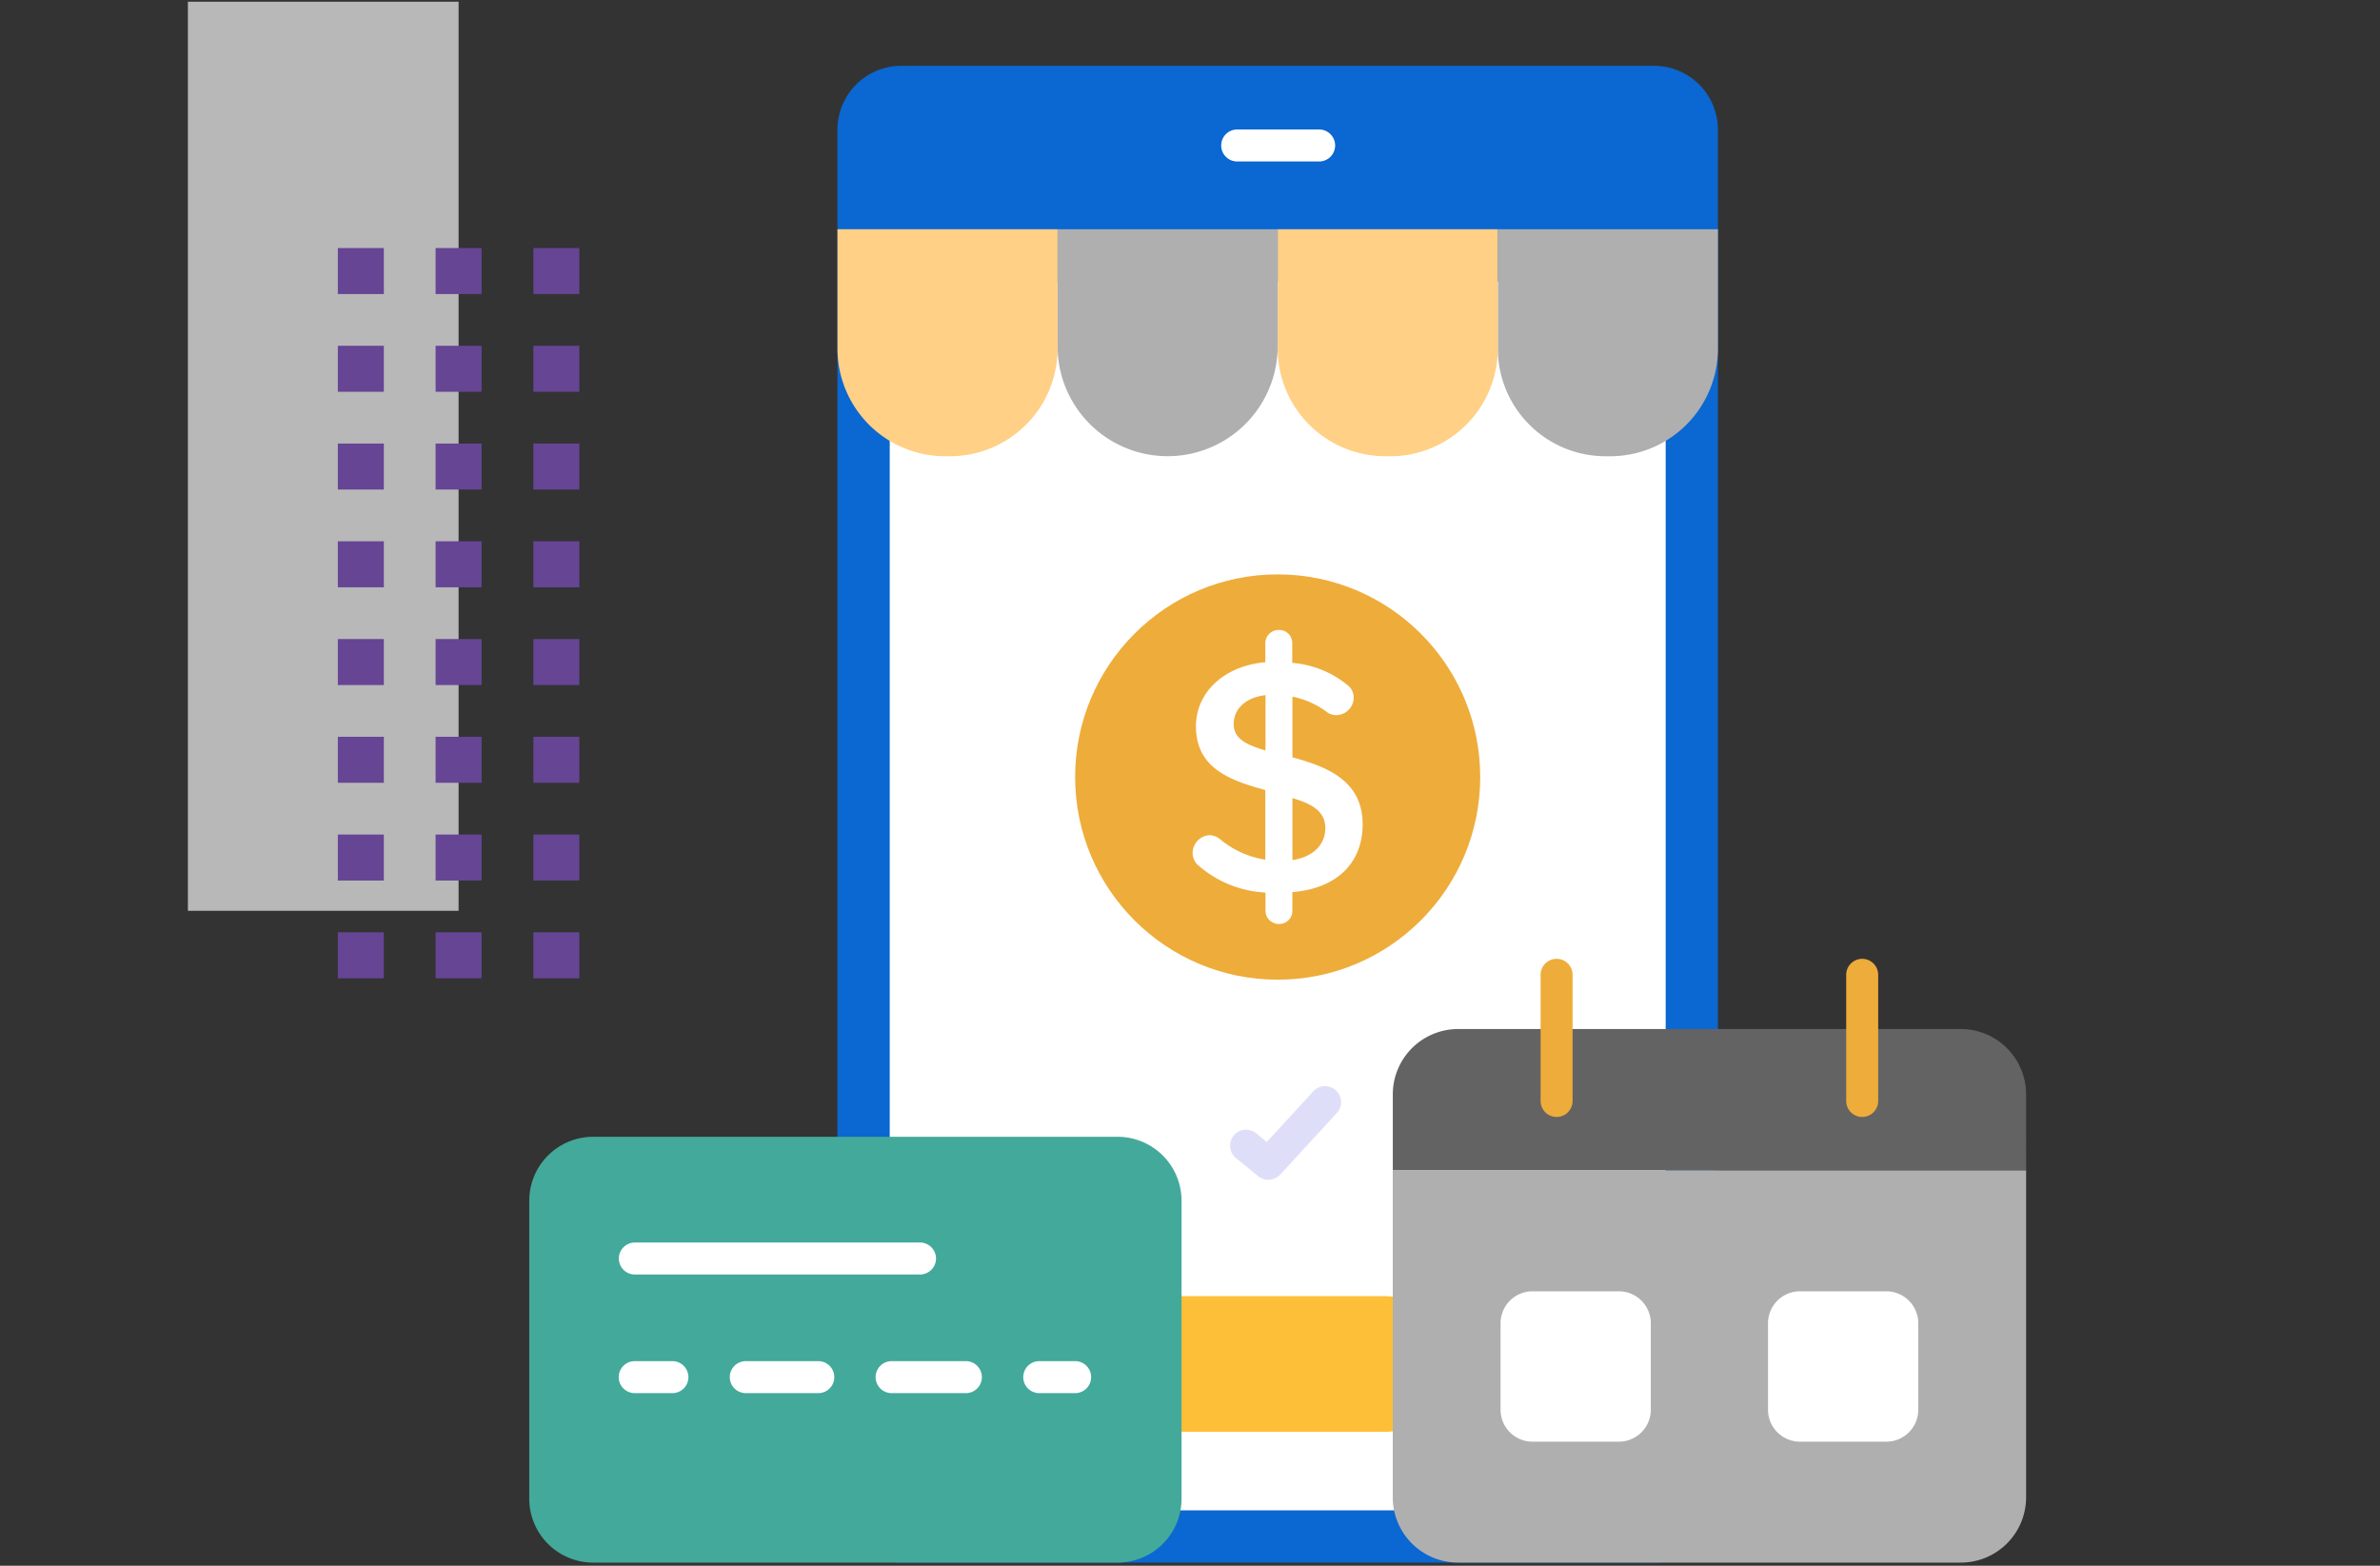 <svg xmlns="http://www.w3.org/2000/svg" width="190" height="125" viewBox="0 0 190 125">
  <rect x="0" y="0" width="190" height="125" fill="#333333" stroke="none"/>
  <g id="Grupo_174812" data-name="Grupo 174812" transform="translate(-180 -1172)">
    <g id="Grupo_174794" data-name="Grupo 174794" transform="translate(195 1172.137)" opacity="0.65">
      <g id="Grupo_152551" data-name="Grupo 152551" transform="translate(0 77.964) rotate(-90)">
        <rect id="Rectángulo_45220" data-name="Rectángulo 45220" width="72.576" height="21.611" transform="translate(77.964 21.611) rotate(180)" fill="#fff"/>
        <g id="Grupo_152556" data-name="Grupo 152556" transform="translate(0 11.971)">
          <rect id="Rectángulo_45221" data-name="Rectángulo 45221" width="3.672" height="3.672" transform="translate(54.626 15.608)" fill="#7f4fc7"/>
          <rect id="Rectángulo_45222" data-name="Rectángulo 45222" width="3.672" height="3.672" transform="translate(46.823 15.608)" fill="#7f4fc7"/>
          <rect id="Rectángulo_45223" data-name="Rectángulo 45223" width="3.672" height="3.672" transform="translate(39.019 15.608)" fill="#7f4fc7"/>
          <rect id="Rectángulo_45224" data-name="Rectángulo 45224" width="3.672" height="3.672" transform="translate(31.215 15.608)" fill="#7f4fc7"/>
          <rect id="Rectángulo_45225" data-name="Rectángulo 45225" width="3.672" height="3.672" transform="translate(23.411 15.608)" fill="#7f4fc7"/>
          <rect id="Rectángulo_45226" data-name="Rectángulo 45226" width="3.672" height="3.672" transform="translate(15.608 15.608)" fill="#7f4fc7"/>
          <rect id="Rectángulo_45227" data-name="Rectángulo 45227" width="3.672" height="3.672" transform="translate(7.804 15.608)" fill="#7f4fc7"/>
          <rect id="Rectángulo_45228" data-name="Rectángulo 45228" width="3.672" height="3.672" transform="translate(0 15.608)" fill="#7f4fc7"/>
          <rect id="Rectángulo_45232" data-name="Rectángulo 45232" width="3.672" height="3.672" transform="translate(54.626 7.804)" fill="#7f4fc7"/>
          <rect id="Rectángulo_45233" data-name="Rectángulo 45233" width="3.672" height="3.672" transform="translate(46.823 7.804)" fill="#7f4fc7"/>
          <rect id="Rectángulo_45234" data-name="Rectángulo 45234" width="3.672" height="3.672" transform="translate(39.019 7.804)" fill="#7f4fc7"/>
          <rect id="Rectángulo_45235" data-name="Rectángulo 45235" width="3.672" height="3.672" transform="translate(31.215 7.804)" fill="#7f4fc7"/>
          <rect id="Rectángulo_45236" data-name="Rectángulo 45236" width="3.672" height="3.672" transform="translate(23.411 7.804)" fill="#7f4fc7"/>
          <rect id="Rectángulo_45237" data-name="Rectángulo 45237" width="3.672" height="3.672" transform="translate(15.608 7.804)" fill="#7f4fc7"/>
          <rect id="Rectángulo_45238" data-name="Rectángulo 45238" width="3.672" height="3.672" transform="translate(7.804 7.804)" fill="#7f4fc7"/>
          <rect id="Rectángulo_45239" data-name="Rectángulo 45239" width="3.672" height="3.672" transform="translate(0 7.804)" fill="#7f4fc7"/>
          <rect id="Rectángulo_45243" data-name="Rectángulo 45243" width="3.672" height="3.672" transform="translate(54.626)" fill="#7f4fc7"/>
          <rect id="Rectángulo_45244" data-name="Rectángulo 45244" width="3.672" height="3.672" transform="translate(46.823)" fill="#7f4fc7"/>
          <rect id="Rectángulo_45245" data-name="Rectángulo 45245" width="3.672" height="3.672" transform="translate(39.019)" fill="#7f4fc7"/>
          <rect id="Rectángulo_45246" data-name="Rectángulo 45246" width="3.672" height="3.672" transform="translate(31.215)" fill="#7f4fc7"/>
          <rect id="Rectángulo_45247" data-name="Rectángulo 45247" width="3.672" height="3.672" transform="translate(23.411)" fill="#7f4fc7"/>
          <rect id="Rectángulo_45248" data-name="Rectángulo 45248" width="3.672" height="3.672" transform="translate(15.608)" fill="#7f4fc7"/>
          <rect id="Rectángulo_45249" data-name="Rectángulo 45249" width="3.672" height="3.672" transform="translate(7.804)" fill="#7f4fc7"/>
          <rect id="Rectángulo_45250" data-name="Rectángulo 45250" width="3.672" height="3.672" fill="#7f4fc7"/>
        </g>
      </g>
    </g>
    <g id="afiliacion" transform="translate(222.251 1177.252)">
      <g id="Grupo_174796" data-name="Grupo 174796" transform="translate(24.603)">
        <path id="Trazado_216921" data-name="Trazado 216921" d="M161.539,119.5H101.462a5.107,5.107,0,0,1-5.107-5.107V5.107A5.107,5.107,0,0,1,101.462,0h60.078a5.107,5.107,0,0,1,5.107,5.107V114.39A5.107,5.107,0,0,1,161.539,119.5Z" transform="translate(-96.355)" fill="#0b67d1"/>
        <path id="Trazado_216922" data-name="Trazado 216922" d="M112.7,164.526V67.447h61.946v97.079a1.021,1.021,0,0,1-1.021,1.021h-59.9A1.021,1.021,0,0,1,112.7,164.526Z" transform="translate(-108.525 -50.225)" fill="#fff"/>
        <g id="Grupo_174795" data-name="Grupo 174795" transform="translate(0 13.047)">
          <path id="Trazado_216923" data-name="Trazado 216923" d="M311.792,69.221h-.368a8.6,8.6,0,0,1-8.6-8.6V51.1h17.573v9.523A8.6,8.6,0,0,1,311.792,69.221Z" transform="translate(-250.104 -51.096)" fill="#afafaf"/>
          <path id="Trazado_216924" data-name="Trazado 216924" d="M242.969,69.221H242.6a8.6,8.6,0,0,1-8.6-8.6V51.1h17.573v9.523a8.6,8.6,0,0,1-8.6,8.6Z" transform="translate(-198.854 -51.096)" fill="#ffd085"/>
          <path id="Trazado_216925" data-name="Trazado 216925" d="M165.178,60.431V51.1h17.573V60.43a8.786,8.786,0,1,1-17.573,0Z" transform="translate(-147.605 -51.096)" fill="#afafaf"/>
          <path id="Trazado_216926" data-name="Trazado 216926" d="M105.325,69.221h-.368a8.6,8.6,0,0,1-8.6-8.6V51.1h17.573v9.523A8.6,8.6,0,0,1,105.325,69.221Z" transform="translate(-96.355 -51.096)" fill="#ffd085"/>
        </g>
        <path id="Trazado_216927" data-name="Trazado 216927" d="M224.228,22.467h-6.47a1.277,1.277,0,1,1,0-2.553h6.47a1.277,1.277,0,1,1,0,2.553Z" transform="translate(-185.809 -14.829)" fill="#fff"/>
      </g>
      <g id="Grupo_174798" data-name="Grupo 174798" transform="translate(43.579 40.604)">
        <g id="Grupo_174797" data-name="Grupo 174797">
          <ellipse id="Elipse_6119" data-name="Elipse 6119" cx="16.169" cy="16.178" rx="16.169" ry="16.178" fill="#eeac3a"/>
          <path id="Trazado_216928" data-name="Trazado 216928" d="M215.382,186.571v-4.852a6.79,6.79,0,0,1,2.794,1.26,1.238,1.238,0,0,0,.687.217,1.415,1.415,0,0,0,1.412-1.395,1.271,1.271,0,0,0-.375-.906,7.943,7.943,0,0,0-4.532-1.871V177.44a1.035,1.035,0,0,0-1.023-1.043,1.063,1.063,0,0,0-1.127,1.043v1.528c-3.262.286-5.537,2.385-5.537,5.115,0,3.3,2.616,4.3,5.537,5.091v5.56a7.45,7.45,0,0,1-3.635-1.655,1.394,1.394,0,0,0-.838-.3,1.425,1.425,0,0,0-1.328,1.438,1.271,1.271,0,0,0,.372.9,8.808,8.808,0,0,0,5.443,2.242v1.465a1.065,1.065,0,0,0,1.1,1.043,1.046,1.046,0,0,0,1.046-1.045v-1.5c3.514-.28,5.61-2.3,5.61-5.409,0-3.519-2.89-4.611-5.61-5.354Zm2.626,5.676c0,1.026-.691,2.222-2.625,2.518v-4.949C216.969,190.287,218.02,190.885,218.007,192.247ZM213.232,181.6v4.414c-1.393-.418-2.538-.872-2.538-2.108S211.689,181.774,213.232,181.6Z" transform="translate(-198.035 -171.958)" fill="#fff"/>
        </g>
        <path id="Trazado_216929" data-name="Trazado 216929" d="M202.226,395.522H185.2a5.3,5.3,0,0,1-5.3-5.3v-.232a5.3,5.3,0,0,1,5.3-5.3h17.024a5.3,5.3,0,0,1,5.3,5.3v.232A5.3,5.3,0,0,1,202.226,395.522Z" transform="translate(-177.545 -327.067)" fill="#fdbf38"/>
        <path id="Trazado_216930" data-name="Trazado 216930" d="M221.43,326.307l-1.759-1.438a1.277,1.277,0,1,1,1.616-1.977l.826.675,3.686-4.016a1.277,1.277,0,1,1,1.881,1.726l-4.5,4.9a1.3,1.3,0,0,1-1.749.125Z" transform="translate(-206.811 -278.254)" fill="#dfdef9"/>
      </g>
      <g id="Grupo_174811" data-name="Grupo 174811" transform="translate(0 71.259)">
        <g id="Grupo_174801" data-name="Grupo 174801" transform="translate(0 14.243)">
          <path id="Trazado_216931" data-name="Trazado 216931" d="M52.074,339.969V363.75a5.107,5.107,0,0,1-5.107,5.107H5.107A5.107,5.107,0,0,1,0,363.75V339.969a5.107,5.107,0,0,1,5.107-5.107h41.86A5.107,5.107,0,0,1,52.074,339.969Z" transform="translate(0 -334.862)" fill="#43a99b"/>
          <g id="Grupo_174800" data-name="Grupo 174800" transform="translate(7.181 8.442)">
            <g id="Grupo_174799" data-name="Grupo 174799" transform="translate(0 9.47)">
              <path id="Trazado_216932" data-name="Trazado 216932" d="M32.338,407.567H29.4a1.277,1.277,0,1,1,0-2.553h2.936a1.277,1.277,0,1,1,0,2.553Z" transform="translate(-28.125 -405.014)" fill="#fff"/>
              <path id="Trazado_216933" data-name="Trazado 216933" d="M81.411,407.567H75.554a1.277,1.277,0,1,1,0-2.553h5.857a1.277,1.277,0,1,1,0,2.553Zm-11.714,0H63.84a1.277,1.277,0,0,1,0-2.553H69.7a1.277,1.277,0,0,1,0,2.553Z" transform="translate(-53.77 -405.014)" fill="#fff"/>
              <path id="Trazado_216934" data-name="Trazado 216934" d="M158.53,407.567h-2.936a1.277,1.277,0,0,1,0-2.553h2.936a1.277,1.277,0,0,1,0,2.553Z" transform="translate(-122.096 -405.014)" fill="#fff"/>
            </g>
            <path id="Trazado_216935" data-name="Trazado 216935" d="M52.124,370.479H29.43a1.277,1.277,0,1,1,0-2.553H52.124a1.277,1.277,0,1,1,0,2.553Z" transform="translate(-28.146 -367.926)" fill="#fff"/>
          </g>
        </g>
        <g id="Grupo_174810" data-name="Grupo 174810" transform="translate(68.935)">
          <g id="Grupo_174805" data-name="Grupo 174805" transform="translate(0 5.641)">
            <g id="Grupo_174802" data-name="Grupo 174802">
              <path id="Trazado_216936" data-name="Trazado 216936" d="M320.541,306.39a5.217,5.217,0,0,0-5.216-5.219H275.2a5.217,5.217,0,0,0-5.216,5.219v6.067h50.561Z" transform="translate(-269.98 -301.171)" fill="#636363"/>
              <path id="Trazado_216937" data-name="Trazado 216937" d="M269.98,345.369v26.093a5.217,5.217,0,0,0,5.216,5.219h40.13a5.217,5.217,0,0,0,5.216-5.219V345.369Z" transform="translate(-269.98 -334.084)" fill="#afafaf"/>
            </g>
            <g id="Grupo_174804" data-name="Grupo 174804" transform="translate(8.606 20.94)">
              <g id="Grupo_174803" data-name="Grupo 174803" transform="translate(21.352)">
                <path id="Trazado_216938" data-name="Trazado 216938" d="M396.754,395.183h-6.89a2.553,2.553,0,0,1-2.553-2.553v-6.9a2.553,2.553,0,0,1,2.553-2.553h6.89a2.553,2.553,0,0,1,2.553,2.553v6.9A2.553,2.553,0,0,1,396.754,395.183Z" transform="translate(-387.311 -383.18)" fill="#fff"/>
              </g>
              <path id="Trazado_216939" data-name="Trazado 216939" d="M313.129,395.183h-6.89a2.553,2.553,0,0,1-2.553-2.553v-6.9a2.553,2.553,0,0,1,2.553-2.553h6.89a2.553,2.553,0,0,1,2.553,2.553v6.9A2.553,2.553,0,0,1,313.129,395.183Z" transform="translate(-303.686 -383.18)" fill="#fff"/>
            </g>
          </g>
          <g id="Grupo_174809" data-name="Grupo 174809" transform="translate(11.808)">
            <g id="Grupo_174807" data-name="Grupo 174807" transform="translate(24.392)">
              <g id="Grupo_174806" data-name="Grupo 174806">
                <path id="Trazado_216940" data-name="Trazado 216940" d="M413.032,291.739a1.276,1.276,0,0,1-1.277-1.277V280.356a1.277,1.277,0,0,1,2.553,0v10.107A1.276,1.276,0,0,1,413.032,291.739Z" transform="translate(-411.755 -279.079)" fill="#eeac3a"/>
              </g>
            </g>
            <g id="Grupo_174808" data-name="Grupo 174808">
              <path id="Trazado_216941" data-name="Trazado 216941" d="M317.5,291.739a1.276,1.276,0,0,1-1.277-1.277V280.356a1.277,1.277,0,0,1,2.553,0v10.107A1.277,1.277,0,0,1,317.5,291.739Z" transform="translate(-316.227 -279.079)" fill="#eeac3a"/>
            </g>
          </g>
        </g>
      </g>
    </g>
    <rect id="Rectángulo_55806" data-name="Rectángulo 55806" width="190" height="125" transform="translate(180 1172)" fill="none"/>
  </g>
</svg>
